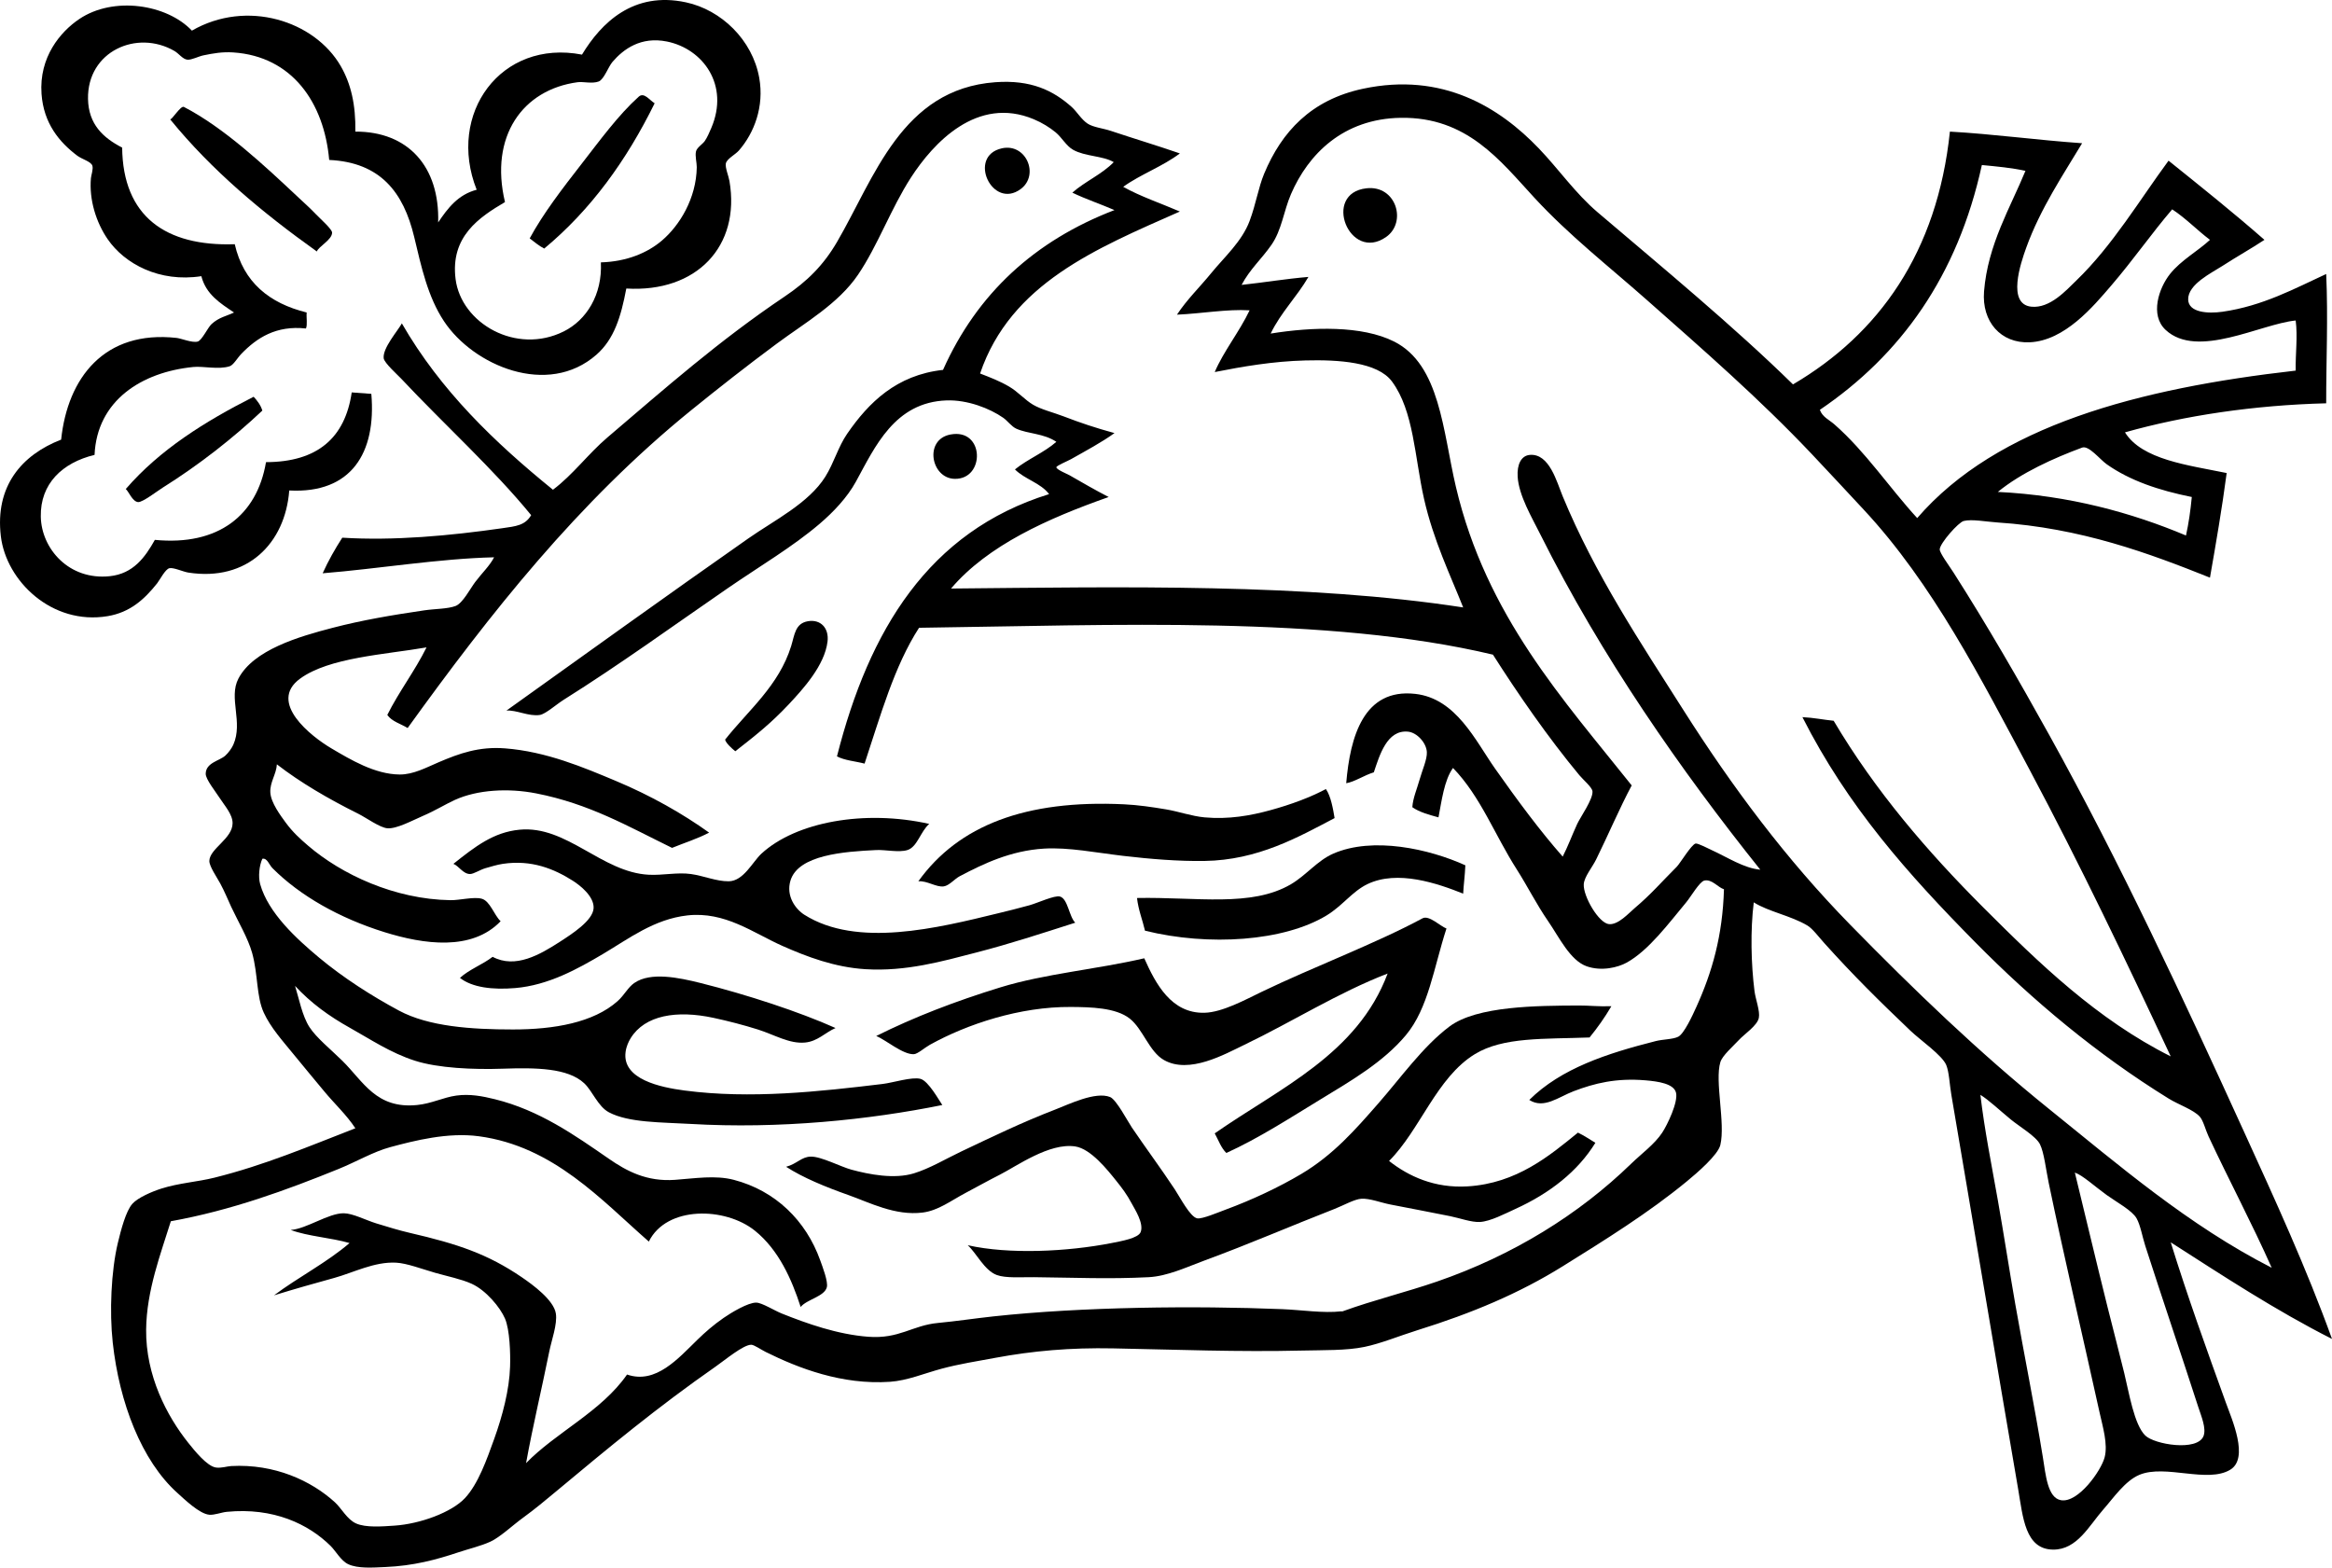 <?xml version="1.0" encoding="iso-8859-1"?>
<!-- Generator: Adobe Illustrator 19.2.0, SVG Export Plug-In . SVG Version: 6.00 Build 0)  -->
<svg version="1.1" xmlns="http://www.w3.org/2000/svg" xmlns:xlink="http://www.w3.org/1999/xlink" x="0px" y="0px"
	 viewBox="0 0 384.965 258.78" style="enable-background:new 0 0 384.965 258.78;" xml:space="preserve">
<g id="Nestle_x5F_SA">
	<path style="fill-rule:evenodd;clip-rule:evenodd;" d="M103.39,47.63c-0.888,4.698-2.017,8.359-4.917,10.913
		c-8.052,7.09-20.348,1.795-25.183-5.516c-2.683-4.057-3.724-8.929-4.917-13.911c-1.768-7.382-5.574-12.311-14.031-12.712
		c-0.847-9.486-6.128-17.098-15.83-17.748c-1.805-0.121-3.277,0.144-4.917,0.479c-0.818,0.168-1.945,0.768-2.638,0.72
		c-0.777-0.054-1.442-1.024-2.159-1.439c-6.208-3.594-14.411,0.063-14.27,7.915c0.075,4.181,2.494,6.418,5.636,8.035
		c0.121,11.328,7.143,16.341,18.588,15.95c1.437,6.278,5.687,9.743,11.872,11.272c-0.079,0.841,0.159,1.997-0.12,2.639
		c-4.925-0.538-8.124,1.55-10.673,4.197c-0.668,0.694-1.288,1.835-1.919,2.039c-1.826,0.591-4.343-0.043-5.996,0.12
		c-8.557,0.845-15.908,5.549-16.309,14.511c-5.334,1.294-8.975,4.765-8.874,10.193c0.098,5.297,4.653,10.546,11.393,9.833
		c3.854-0.408,5.814-3.091,7.435-5.996c10.492,1.021,16.862-4.058,18.348-12.831c8.535-0.02,13.061-4.048,14.151-11.513
		c1.088,0.071,2.165,0.154,3.238,0.24c0.835,9.743-3.305,16.497-13.551,15.95c-0.668,8.741-6.949,15.073-16.669,13.551
		c-0.858-0.134-2.437-0.877-3.118-0.72c-0.683,0.159-1.586,1.949-2.039,2.519c-2.096,2.633-4.458,4.779-8.155,5.396
		c-9.208,1.537-16.748-5.814-17.628-13.191c-0.987-8.269,3.442-13.429,9.954-15.95c1.065-10.186,7.124-18.115,19.067-16.789
		c0.759,0.084,2.583,0.853,3.478,0.6c0.698-0.197,1.659-2.308,2.278-2.878c1.233-1.136,2.462-1.315,3.718-1.919
		c-2.272-1.526-4.618-2.977-5.396-5.996c-6.939,1.07-12.674-2.043-15.47-6.116c-1.88-2.739-3.08-6.483-2.758-10.074
		c0.04-0.453,0.411-1.483,0.24-2.039c-0.217-0.706-1.696-1.057-2.519-1.679c-2.924-2.21-5.532-5.309-5.876-10.193
		c-0.427-6.05,3.1-10.24,6.236-12.352c5.635-3.794,14.451-2.453,18.588,1.919c9.04-5.221,20.259-1.649,24.584,5.876
		c1.664,2.896,2.475,6.334,2.399,10.793c8.664-0.037,13.932,5.732,13.671,14.99c1.579-2.339,3.258-4.576,6.356-5.396
		C73.716,18.78,82.688,6.43,96.074,9.016c3.185-5.254,8.477-10.489,17.149-8.634c5.842,1.248,10.993,6.201,12.112,12.472
		c0.845,4.733-0.834,9.103-3.358,11.992c-0.593,0.679-2.021,1.382-2.159,2.158c-0.122,0.691,0.455,2.036,0.6,2.878
		C122.267,40.63,115.008,48.33,103.39,47.63z M109.266,39.715c2.925-2.491,5.68-6.96,5.756-12.112
		c0.011-0.74-0.317-1.875-0.12-2.638c0.158-0.613,1.088-1.177,1.439-1.679c0.419-0.601,0.795-1.495,1.079-2.159
		c3.025-7.077-1.354-13.06-7.315-14.271c-4.3-0.873-7.18,1.244-8.994,3.358c-0.704,0.82-1.404,2.903-2.279,3.238
		c-1.067,0.408-2.536-0.006-3.478,0.12c-9.067,1.213-14.581,8.92-11.992,19.787c-4.236,2.498-9.045,5.675-8.155,12.712
		c0.922,7.287,10.006,12.563,17.869,8.634c3.708-1.853,6.375-6.011,6.116-11.393C103.458,43.191,106.888,41.74,109.266,39.715z"/>
	<path style="fill-rule:evenodd;clip-rule:evenodd;" d="M194.77,25.325c-2.812,2.144-6.473,3.44-9.354,5.517
		c2.872,1.605,6.229,2.725,9.354,4.077c-13.805,6.102-27.926,11.888-32.978,26.742c1.731,0.668,3.244,1.248,4.797,2.159
		c1.487,0.872,2.592,2.195,3.958,2.998c1.344,0.791,3.319,1.261,5.037,1.919c2.832,1.085,5.239,1.894,8.395,2.758
		c-2.036,1.48-4.697,2.908-7.195,4.317c-0.5,0.282-2.38,1.06-2.398,1.319c-0.027,0.38,1.827,1.128,2.158,1.319
		c2.124,1.219,4.368,2.522,6.476,3.598c-10.076,3.555-19.942,7.96-26.023,15.11c28.485-0.265,58.614-0.874,84.544,3.118
		c-2.069-5.227-4.924-11.082-6.475-17.988c-1.537-6.837-1.677-14.442-5.276-19.308c-2.393-3.233-8.89-3.617-14.27-3.478
		c-5.428,0.141-10.456,1.021-14.991,1.918c1.438-3.399,4.069-6.643,5.756-10.193c-3.699-0.227-7.956,0.543-11.992,0.719
		c1.659-2.52,3.788-4.566,5.636-6.835c2.161-2.653,5.087-5.232,6.356-8.634c1.076-2.883,1.438-5.488,2.398-7.795
		c2.899-6.957,7.774-12.211,16.31-14.031c13.158-2.807,22.561,3.1,29.021,9.833c3.296,3.435,6.029,7.416,9.714,10.553
		c10.646,9.063,22.527,18.878,32.259,28.421c14.151-8.315,23.814-21.754,25.903-41.732c7.046,0.39,14.5,1.409,21.825,1.919
		c-3.067,5.122-6.876,10.741-9.233,17.269c-0.918,2.541-3.196,9.287,0.839,9.714c3.097,0.327,5.788-2.731,7.435-4.317
		c5.972-5.752,10.512-13.397,15.229-19.787c5.341,4.293,10.698,8.569,15.83,13.071c-2.2,1.455-4.543,2.755-6.956,4.317
		c-1.74,1.127-5.671,3.005-5.636,5.517c0.03,2.191,3.303,2.369,5.636,2.039c6.668-0.944,12.023-3.874,17.149-6.236
		c0.328,7.345-0.015,14.383,0,21.346c-11.918,0.306-23.379,2.021-33.219,4.797c2.836,4.521,10.353,5.396,16.789,6.716
		c-0.778,5.897-1.765,11.586-2.758,17.269c-10.006-4.004-21.258-8.21-35.137-9.114c-1.781-0.116-4.161-0.582-5.517-0.24
		c-0.869,0.219-3.905,3.648-3.957,4.677c-0.03,0.584,1.548,2.694,2.278,3.837c5.499,8.611,10.825,17.834,15.829,26.862
		c11.721,21.146,21.97,43.173,32.139,65.477c5.121,11.23,10.282,22.462,14.511,34.178c-9.419-4.772-17.972-10.41-26.622-15.95
		c2.841,9.143,5.838,17.435,9.113,26.502c0.99,2.741,3.843,9.13,0.72,11.033c-3.758,2.291-10.715-0.93-14.99,0.84
		c-2.372,0.982-4.312,3.844-5.996,5.756c-2.315,2.63-4.305,6.637-8.274,6.596c-4.624-0.048-4.969-5.376-5.756-9.953
		c-3.632-21.121-7.307-43.27-11.033-65.118c-0.298-1.745-0.364-3.753-0.839-4.917c-0.657-1.609-4.309-4.143-5.876-5.636
		c-5.162-4.919-9.453-9.148-14.271-14.511c-0.885-0.985-1.941-2.391-2.758-2.878c-2.771-1.656-6.433-2.289-8.874-3.837
		c-0.573,4.629-0.446,10.154,0.12,14.63c0.178,1.411,0.942,3.296,0.719,4.437c-0.25,1.278-2.391,2.686-3.237,3.598
		c-1.021,1.1-2.786,2.619-3.118,3.717c-0.948,3.141,0.856,10.077,0,13.671c-0.394,1.651-3.81,4.591-5.517,5.996
		c-6.347,5.225-13.525,9.685-20.506,14.031c-7.178,4.469-14.984,7.747-23.984,10.553c-2.987,0.931-5.993,2.188-8.755,2.758
		c-2.993,0.618-6.706,0.516-10.193,0.6c-10.587,0.254-20.782-0.152-31.299-0.36c-7.037-0.139-13.279,0.417-19.427,1.559
		c-2.926,0.544-6.027,1.03-8.874,1.799c-2.864,0.773-5.667,1.964-8.515,2.159c-7.944,0.542-15.127-2.252-20.506-4.917
		c-0.756-0.374-1.926-1.191-2.398-1.199c-1.288-0.022-4.344,2.53-5.876,3.598c-9.547,6.655-17.665,13.372-26.503,20.747
		c-1.541,1.286-3.38,2.821-5.276,4.197c-1.792,1.3-3.798,3.22-5.397,3.958c-1.58,0.729-3.531,1.177-5.396,1.799
		c-3.545,1.182-7.311,2.202-11.992,2.398c-1.979,0.083-4.514,0.289-6.116-0.48c-1.185-0.568-2.052-2.181-2.878-2.998
		c-3.663-3.62-9.436-6.389-17.148-5.636c-0.901,0.088-2,0.548-2.878,0.48c-1.618-0.126-4.125-2.563-5.276-3.598
		c-5.917-5.317-9.583-14.899-10.673-24.824c-0.558-5.082-0.264-11.814,0.839-16.429c0.522-2.186,1.336-5.279,2.398-6.476
		c0.917-1.033,3.287-2.039,4.797-2.518c2.903-0.922,5.982-1.106,8.754-1.799c8.333-2.081,15.468-5.133,23.265-8.155
		c-1.455-2.218-3.454-4.056-5.157-6.116c-1.717-2.077-3.438-4.122-5.157-6.236c-1.73-2.128-3.644-4.23-4.797-6.715
		c-1.242-2.678-0.943-6.305-1.918-9.834c-0.691-2.498-2.32-5.189-3.478-7.675c-0.476-1.02-1.07-2.492-1.799-3.837
		c-0.551-1.018-1.814-2.837-1.799-3.717c0.035-2.036,3.829-3.661,3.837-6.236c0.005-1.466-1.329-2.903-2.158-4.197
		c-0.667-1.039-2.288-3.054-2.279-3.957c0.019-1.844,2.28-2.129,3.238-2.998c0.563-0.511,1.094-1.291,1.319-1.799
		c1.651-3.72-0.823-7.737,0.839-10.913c2.487-4.751,9.953-6.933,15.59-8.395c4.85-1.257,9.679-2.081,15.11-2.878
		c1.744-0.256,3.869-0.226,5.156-0.72c1.174-0.45,2.407-2.855,3.238-3.957c1.125-1.493,2.395-2.67,3.118-4.078
		c-9.088,0.208-19.322,1.921-28.301,2.638c0.943-2.095,2.048-4.027,3.238-5.876c8.483,0.536,17.779-0.324,26.383-1.559
		c2.27-0.326,3.791-0.45,4.797-2.159c-6.184-7.583-14.399-15.009-21.466-22.545c-0.539-0.576-2.785-2.582-2.878-3.358
		c-0.201-1.677,2.353-4.557,2.998-5.756c6.387,11.082,15.302,19.635,24.944,27.462c3.312-2.48,5.797-5.912,8.994-8.634
		c9.517-8.104,18.352-15.929,29.261-23.265c3.694-2.484,6.38-5.135,8.634-8.994c6.188-10.597,10.667-25.256,26.143-26.383
		c5.887-0.428,9.545,1.362,12.592,4.078c0.86,0.767,1.603,2.075,2.638,2.758c0.929,0.612,2.549,0.769,3.838,1.199
		C187.188,22.882,191.028,24.03,194.77,25.325z M177.141,24.725c-1.137-0.642-1.868-2.052-2.878-2.878
		c-0.995-0.813-2.205-1.574-3.598-2.159c-9.392-3.945-16.635,3.986-20.267,9.594c-3.323,5.131-5.501,11.277-8.754,16.069
		c-3.262,4.804-8.704,7.892-13.431,11.393c-4.884,3.617-9.738,7.436-14.031,10.913c-18.815,15.241-33.32,33.71-46.889,52.526
		c-1.137-0.702-2.604-1.073-3.358-2.159c1.96-3.916,4.53-7.222,6.476-11.153c-6.893,1.195-16.06,1.656-20.866,5.157
		c-5.395,3.93,1.869,9.576,5.157,11.513c3.173,1.869,7.181,4.285,11.272,4.317c2.255,0.018,4.413-1.159,6.476-2.039
		c3.347-1.426,6.596-2.611,10.913-2.278c6.815,0.525,12.947,3.131,18.348,5.396c5.765,2.417,11.002,5.397,15.35,8.514
		c-1.878,1-4.074,1.682-6.116,2.519c-7.332-3.581-13.646-7.275-22.425-8.994c-4.618-0.904-9.713-0.613-13.431,1.079
		c-1.552,0.707-3.243,1.766-5.277,2.638c-1.706,0.732-4.348,2.177-5.876,2.039c-1.258-0.114-3.488-1.747-4.797-2.398
		c-5.018-2.501-9.578-5.171-13.431-8.155c-0.086,1.635-1.189,2.97-1.079,4.677c0.108,1.682,1.705,3.804,2.518,4.917
		c1.179,1.613,2.439,2.742,3.718,3.837c5.503,4.718,14.239,8.854,23.504,8.994c1.534,0.023,3.843-0.601,5.157-0.24
		c1.376,0.378,2.044,2.712,3.118,3.717c-4.758,4.96-12.683,3.826-19.187,1.799c-7.426-2.314-13.929-6.001-18.468-10.553
		c-0.58-0.582-0.87-1.718-1.679-1.559c-0.514,1.118-0.703,2.979-0.36,4.197c1.342,4.764,6.018,9.027,9.714,12.112
		c3.988,3.328,8.674,6.326,13.191,8.754c4.923,2.646,11.975,3.118,18.828,3.118c6.792,0.001,13.289-1.134,17.269-4.677
		c1.118-0.995,1.696-2.264,2.758-2.998c2.691-1.861,7.343-0.892,10.913,0c7.711,1.926,16.374,4.779,22.306,7.435
		c-1.751,0.775-2.953,2.202-5.037,2.398c-2.581,0.244-5.07-1.301-7.795-2.159c-2.339-0.736-4.843-1.386-7.315-1.919
		c-6.089-1.311-11.327-0.436-13.671,3.358c-0.355,0.574-0.72,1.369-0.84,2.278c-0.598,4.532,5.8,5.839,9.714,6.356
		c10.911,1.441,22.281,0.182,32.738-1.08c1.693-0.204,4.835-1.216,6.236-0.839c1.318,0.355,3.071,3.571,3.598,4.317
		c-12.06,2.44-26.883,3.983-41.613,3.118c-4.726-0.277-10.174-0.183-13.431-1.919c-1.802-0.96-2.725-3.537-4.078-4.797
		c-2.705-2.52-7.953-2.588-13.431-2.398c-4.874,0.169-10.682-0.09-14.51-1.319c-4.037-1.296-7.343-3.54-10.673-5.396
		c-3.524-1.965-6.487-4.125-9.114-6.956c0.646,2.054,1.171,4.954,2.399,6.836c1.138,1.744,3.503,3.653,5.396,5.516
		c3.497,3.442,5.588,7.989,12.352,7.315c2.41-0.24,4.314-1.261,6.476-1.559c2.21-0.305,4.296,0.089,6.356,0.6
		c7.366,1.825,13.124,5.891,18.828,9.834c2.955,2.043,6.252,3.811,10.913,3.477c3.351-0.24,6.653-0.8,9.714,0
		c6.856,1.792,11.909,6.706,14.27,13.311c0.386,1.079,1.331,3.519,1.079,4.437c-0.419,1.529-3.279,1.976-4.317,3.238
		c-1.48-4.584-3.634-9.437-7.555-12.592c-4.885-3.931-14.582-4.141-17.508,1.799c-7.823-6.846-15.738-15.735-28.062-17.388
		c-5.109-0.686-10.612,0.718-14.63,1.799c-2.755,0.74-5.619,2.422-8.514,3.597c-8.636,3.506-17.759,6.842-27.702,8.635
		c-1.658,5.334-4.007,11.445-4.077,17.868c-0.083,7.626,3.439,14.308,6.955,18.708c1.028,1.287,3.097,3.865,4.557,4.078
		c0.904,0.131,1.85-0.204,2.518-0.24c7.177-0.393,13.248,2.425,17.149,5.996c1.072,0.982,1.996,2.819,3.478,3.478
		c1.617,0.719,4.272,0.499,6.356,0.36c4.204-0.282,9.421-2.18,11.632-4.557c2.171-2.333,3.58-6.33,4.797-9.714
		c1.391-3.869,2.516-8.142,2.638-11.992c0.068-2.14-0.044-6.06-0.839-7.914c-0.795-1.855-3.132-4.676-5.517-5.756
		c-1.688-0.765-3.954-1.216-5.996-1.799c-2.104-0.6-4.692-1.591-6.476-1.679c-3.598-0.178-7.002,1.634-10.193,2.518
		c-3.436,0.952-6.292,1.748-9.953,2.878c4.023-3.013,8.686-5.385,12.472-8.634c-3.065-0.892-6.822-1.093-9.714-2.159
		c2.667-0.199,6.212-2.775,8.754-2.758c1.497,0.01,3.65,1.143,5.396,1.679c1.857,0.571,3.742,1.149,5.517,1.559
		c7.965,1.842,12.867,3.502,18.468,7.315c1.885,1.283,5.29,3.79,5.636,5.996c0.275,1.75-0.713,4.421-1.079,6.236
		c-1.285,6.372-2.724,12.325-3.838,18.468c4.893-5.061,12.432-8.514,16.669-14.63c4.759,1.656,8.489-2.705,11.632-5.756
		c1.268-1.231,2.599-2.406,4.317-3.598c1.254-0.87,4.054-2.555,5.396-2.518c0.943,0.025,2.978,1.311,4.197,1.799
		c4.159,1.664,9.193,3.452,14.27,3.837c5.145,0.39,7.255-1.878,11.513-2.279c3-0.282,6.024-0.744,9.114-1.079
		c14.67-1.592,33.36-1.784,47.729-1.199c3.14,0.128,6.819,0.699,9.714,0.36c0.07-0.008,0.173,0.024,0.239,0
		c5.181-1.878,10.479-3.155,15.59-4.917c12.568-4.333,23.452-11.108,32.02-19.427c1.736-1.686,3.902-3.247,5.156-5.156
		c0.857-1.304,2.659-5.059,2.278-6.596c-0.367-1.484-2.916-1.86-5.036-2.039c-4.836-0.409-8.408,0.478-11.872,1.799
		c-2.517,0.96-4.915,2.979-7.316,1.439c5.252-5.21,12.827-7.676,20.866-9.714c1.205-0.306,2.83-0.277,3.718-0.72
		c0.972-0.484,2.371-3.533,2.998-4.917c2.603-5.747,4.33-11.732,4.557-19.427c-1.016-0.322-1.982-1.711-3.238-1.439
		c-0.79,0.171-2.233,2.683-2.998,3.598c-2.855,3.417-6.171,7.932-9.833,9.953c-1.401,0.774-4.112,1.475-6.596,0.6
		c-2.744-0.967-4.559-4.833-6.355-7.435c-1.936-2.803-3.483-5.9-5.157-8.514c-3.693-5.768-5.973-12.05-10.553-16.789
		c-1.468,2.011-1.891,5.568-2.398,8.155c-1.566-0.433-3.145-0.853-4.317-1.679c0.095-1.5,0.77-3.018,1.199-4.557
		c0.424-1.522,1.27-3.362,1.199-4.557c-0.089-1.519-1.631-3.217-3.118-3.358c-3.473-0.33-4.684,3.896-5.636,6.715
		c-1.569,0.47-3.15,1.566-4.558,1.799c0.647-7.688,2.884-15.702,11.393-14.75c6.768,0.756,9.937,7.734,13.191,12.352
		c3.754,5.326,7.409,10.259,11.153,14.511c0.892-1.742,1.471-3.37,2.398-5.396c0.489-1.071,2.652-4.112,2.517-5.396
		c-0.068-0.657-1.556-1.914-2.158-2.638c-5.159-6.207-10.173-13.469-14.27-19.907c-27.186-6.474-62.855-4.861-94.738-4.437
		c-4.112,6.361-6.382,14.564-8.994,22.425c-1.518-0.4-3.314-0.523-4.557-1.199c5.287-20.817,15.105-37.101,35.017-43.291
		c-1.388-1.85-4.027-2.449-5.636-4.077c2.092-1.705,4.818-2.777,6.835-4.557c-2.085-1.41-4.64-1.289-6.596-2.159
		c-0.797-0.354-1.487-1.329-2.159-1.799c-2.234-1.564-5.921-2.996-9.354-2.878c-8.592,0.294-11.826,7.664-14.99,13.431
		c-1.419,2.586-3.7,5-5.996,6.955c-4.487,3.821-9.71,6.873-15.23,10.673c-8.948,6.161-17.718,12.532-26.982,18.348
		c-1.24,0.778-3.015,2.374-3.958,2.519c-1.838,0.283-3.88-0.856-5.517-0.72c13.296-9.503,26.48-19.003,39.934-28.421
		c4.259-2.982,9.961-5.801,12.711-10.193c1.425-2.275,2.115-4.922,3.598-7.076c3.548-5.153,8.149-9.715,15.83-10.553
		c5.628-12.6,15.129-21.327,28.302-26.382c-2.285-0.993-4.747-1.809-6.955-2.878c2.1-1.857,4.887-3.028,6.835-5.037
		C182.058,25.703,179.13,25.848,177.141,24.725z M335.078,127.138c-8.056-15.12-16.047-30.814-27.462-43.052
		c-2.855-3.061-5.661-6.096-8.515-9.114c-8.593-9.089-17.928-17.22-27.343-25.543c-6.078-5.374-12.726-10.567-18.468-16.789
		c-5.663-6.136-11.11-13.366-22.065-13.191c-9.505,0.151-15.264,6.011-18.108,12.592c-1.21,2.797-1.522,5.936-3.238,8.395
		c-1.636,2.343-3.55,4.005-4.917,6.596c3.716-0.402,7.24-0.995,11.033-1.319c-1.908,3.289-4.545,5.849-6.236,9.354
		c6.872-1.112,15.071-1.357,20.387,1.319c7.586,3.819,8.03,14.791,10.193,23.984c5.014,21.306,17.799,35.185,29.021,49.288
		c-1.991,3.732-3.904,8.234-5.876,12.232c-0.638,1.295-1.963,2.864-2.038,4.078c-0.123,1.973,2.484,6.479,4.197,6.595
		c1.53,0.105,3.219-1.811,4.197-2.638c2.765-2.335,4.384-4.275,6.955-6.836c0.53-0.528,2.447-3.714,3.118-3.837
		c0.387-0.071,2.187,0.874,2.638,1.079c2.608,1.187,5.355,3.01,8.035,3.238c-13.073-16.346-26.273-35.238-36.336-55.404
		c-1.353-2.71-3.528-6.354-3.718-9.474c-0.123-2.018,0.581-3.491,2.039-3.598c3.21-0.236,4.419,4.471,5.397,6.836
		c5.347,12.936,12.848,24.14,19.906,35.257c8.131,12.804,17.015,24.7,27.582,35.497c10.479,10.707,21.182,21.027,32.738,30.34
		c11.604,9.35,23.06,19.239,36.816,26.263c-3.263-7.343-7.055-14.455-10.434-21.705c-0.496-1.066-0.854-2.583-1.438-3.238
		c-1.018-1.142-3.505-1.977-5.157-2.998c-11.843-7.321-22.465-16.222-31.898-25.783c-11.16-11.311-21.073-22.438-28.542-37.175
		c1.834,0.085,3.415,0.423,5.157,0.6c6.847,11.555,15.469,21.584,24.703,30.82c9.192,9.192,18.758,18.477,30.94,24.584
		C351.037,158.752,343.341,142.647,335.078,127.138z M300.421,67.657c0.421,1.189,1.538,1.646,2.398,2.398
		c5.139,4.501,9.127,10.523,13.671,15.47c13.19-15.27,36.564-21.399,62.479-24.344c-0.053-2.739,0.35-5.636,0-8.274
		c-5.834,0.581-16.241,6.413-21.466,1.559c-2.655-2.467-1.103-6.946,0.72-9.234c1.819-2.283,4.586-3.772,6.596-5.637
		c-2.142-1.615-3.966-3.549-6.236-5.037c-3.366,3.922-6.353,8.257-10.073,12.592c-2.958,3.446-7.66,9.087-13.431,9.354
		c-4.793,0.222-7.952-3.411-7.556-8.395c0.617-7.75,4.387-13.917,6.836-19.907c-2.228-0.49-4.711-0.726-7.195-0.959
		C323.148,45.613,313.758,58.609,300.421,67.657z M347.789,76.651c-1.158-0.816-2.967-3.169-4.077-2.758
		c-4.656,1.725-10.044,4.147-13.911,7.315c11.724,0.566,22.135,3.436,31.06,7.195c0.444-1.993,0.749-4.128,0.959-6.356
		C356.364,80.95,351.597,79.335,347.789,76.651z M329.801,198.131c0.984,5.573,1.859,11.315,2.879,17.149
		c1.462,8.369,3.161,16.685,4.557,25.303c0.471,2.906,0.774,6.704,2.998,7.076c2.84,0.473,6.618-4.864,7.195-7.076
		c0.569-2.181-0.31-5.036-0.84-7.435c-2.736-12.399-5.793-25.385-8.395-37.895c-0.453-2.184-0.762-4.998-1.439-6.356
		c-0.654-1.314-3.369-2.905-4.797-4.077c-1.935-1.589-3.643-3.225-5.037-4.078C327.608,186.589,328.771,192.293,329.801,198.131z
		 M347.909,215.76c0.901,3.617,1.815,7.067,2.759,10.913c0.793,3.236,1.633,8.525,3.478,10.313c1.516,1.47,8.533,2.645,9.594,0.12
		c0.531-1.267-0.378-3.372-0.84-4.797c-2.944-9.09-5.885-17.716-8.754-26.622c-0.495-1.535-0.799-3.413-1.44-4.557
		c-0.725-1.295-3.34-2.703-4.917-3.837c-1.984-1.428-3.987-3.286-5.276-3.718C344.226,200.588,345.954,207.917,347.909,215.76z"/>
	<path style="fill-rule:evenodd;clip-rule:evenodd;" d="M108.067,17.05c-4.637,9.434-10.541,17.601-18.228,23.984
		c-0.896-0.462-1.621-1.097-2.398-1.679c2.226-4.106,5.353-8.172,8.515-12.232c3.093-3.971,6.081-8.096,9.474-11.153
		C106.317,15.171,107.162,16.485,108.067,17.05z"/>
	<path style="fill-rule:evenodd;clip-rule:evenodd;" d="M52.303,41.514c-8.959-6.391-17.336-13.364-24.224-21.826
		c0.248,0.204,1.749-2.313,2.278-2.038c6.592,3.414,13.202,9.586,18.948,14.99c0.823,0.774,1.79,1.624,2.878,2.758
		c0.742,0.773,2.632,2.435,2.638,2.998C54.836,39.577,52.603,40.673,52.303,41.514z"/>
	<path style="fill-rule:evenodd;clip-rule:evenodd;" d="M165.389,24.485c4.003-0.89,6.235,4.398,3.118,6.715
		C163.802,34.7,159.627,25.766,165.389,24.485z"/>
	<path style="fill-rule:evenodd;clip-rule:evenodd;" d="M225.59,31.081c4.893-0.537,6.704,5.595,3.237,8.035
		C222.758,43.388,218.184,31.894,225.59,31.081z"/>
	<path style="fill-rule:evenodd;clip-rule:evenodd;" d="M43.309,67.777c-4.817,4.544-10.441,8.957-16.429,12.712
		c-0.891,0.558-3.349,2.454-4.077,2.398c-0.941-0.072-1.552-1.747-2.039-2.159c5.615-6.498,13.069-11.155,21.106-15.23
		C42.468,66.14,43.011,66.837,43.309,67.777z"/>
	<path style="fill-rule:evenodd;clip-rule:evenodd;" d="M156.875,71.734c5.672-1.099,5.794,7.424,0.72,7.315
		C153.679,78.965,152.505,72.581,156.875,71.734z"/>
	<path style="fill-rule:evenodd;clip-rule:evenodd;" d="M121.378,124.02c-0.615-0.505-1.54-1.337-1.679-1.919
		c3.855-4.878,8.882-8.896,10.913-15.47c0.559-1.811,0.638-3.714,2.758-4.077c2.103-0.36,3.505,1.139,3.238,3.358
		c-0.474,3.937-4.036,7.829-6.356,10.313C127.193,119.501,124.48,121.594,121.378,124.02z"/>
	<path style="fill-rule:evenodd;clip-rule:evenodd;" d="M218.874,130.256c0.836,1.164,1.211,3.426,1.439,4.797
		c-6.035,3.168-12.683,6.942-21.466,7.076c-4.355,0.066-8.96-0.319-13.431-0.84c-4.412-0.514-9.031-1.444-13.072-1.199
		c-5.526,0.335-10.057,2.528-13.911,4.557c-0.86,0.453-1.735,1.549-2.638,1.679c-1.235,0.178-2.753-0.967-4.197-0.84
		c6.637-9.233,17.718-13.479,33.938-12.711c2.346,0.111,4.634,0.451,6.956,0.839c2.126,0.355,4.23,1.126,6.356,1.319
		c3.974,0.36,7.58-0.283,10.913-1.199C213.174,132.796,216.352,131.61,218.874,130.256z"/>
	<path style="fill-rule:evenodd;clip-rule:evenodd;" d="M153.397,136.012c-1.442,1.245-1.964,3.809-3.598,4.317
		c-1.424,0.443-3.617-0.074-5.157,0c-5.34,0.257-12.858,0.797-14.151,5.037c-0.773,2.537,0.828,4.716,2.279,5.636
		c8.7,5.517,21.989,2.208,32.019-0.24c1.509-0.369,3.216-0.779,5.157-1.319c1.373-0.383,4.152-1.69,5.037-1.439
		c1.306,0.371,1.493,3.305,2.518,4.317c-5.77,1.843-10.665,3.454-16.309,4.917c-5.657,1.467-11.655,3.174-18.348,2.758
		c-5.061-0.314-9.672-2.062-13.671-3.838c-4.857-2.156-9.465-5.732-15.71-5.037c-5.476,0.611-9.665,3.841-13.911,6.356
		c-4.189,2.481-9.032,5.174-14.511,5.636c-3.684,0.311-7.074-0.08-9.114-1.679c1.548-1.411,3.727-2.19,5.396-3.478
		c3.752,1.996,7.782-0.335,11.153-2.518c1.878-1.216,5.415-3.465,5.516-5.516c0.096-1.929-2.191-3.748-3.478-4.557
		c-3.046-1.919-6.741-3.471-11.513-2.758c-0.914,0.137-1.942,0.451-2.878,0.72c-0.871,0.25-1.914,0.954-2.519,0.959
		c-1.154,0.01-1.864-1.344-2.758-1.679c3.607-2.87,6.625-5.221,10.913-5.636c7.803-0.755,13.554,7.031,21.346,7.435
		c2.32,0.12,4.713-0.434,6.955-0.12c2.114,0.296,4.21,1.222,6.236,1.199c2.452-0.027,3.938-3.213,5.396-4.557
		C131.405,135.667,142.737,133.627,153.397,136.012z"/>
	<path style="fill-rule:evenodd;clip-rule:evenodd;" d="M241.899,142.848c-0.07,1.693-0.294,3.301-0.359,4.677
		c-4.219-1.686-10.839-3.976-15.829-1.559c-2.473,1.196-4.096,3.564-6.716,5.156c-7.018,4.266-19.429,5.134-29.98,2.519
		c-0.423-1.816-1.087-3.391-1.319-5.397c9.804-0.192,18.89,1.57,25.424-2.278c2.498-1.471,4.347-3.893,6.955-5.037
		C226.619,138.059,235.938,140.138,241.899,142.848z"/>
	<path style="fill-rule:evenodd;clip-rule:evenodd;" d="M238.781,153.281c-2.102,6.466-2.976,13.17-6.716,17.628
		c-3.708,4.42-8.946,7.459-14.031,10.553c-5.092,3.099-10.224,6.437-15.589,8.874c-0.877-0.842-1.306-2.131-1.919-3.238
		c10.79-7.518,23.551-13.065,28.542-26.383c-8.151,3.144-15.78,7.983-23.624,11.752c-3.293,1.582-9.134,4.902-13.312,2.519
		c-2.425-1.384-3.463-5.125-5.636-6.836c-2.319-1.826-6.485-1.893-9.713-1.918c-8.426-0.065-17.145,2.839-23.265,6.236
		c-0.87,0.483-2.024,1.519-2.638,1.559c-1.806,0.118-4.74-2.429-6.236-2.998c6.271-3.139,13.122-5.767,20.507-8.035
		c7.308-2.245,15.798-2.955,23.744-4.797c1.876,4.2,4.464,9.141,9.954,8.994c2.945-0.079,6.711-2.146,9.474-3.478
		c8.282-3.992,18.993-8.052,26.502-12.112C235.9,151.02,237.761,152.908,238.781,153.281z"/>
	<path style="fill-rule:evenodd;clip-rule:evenodd;" d="M266.003,166.112c-1.077,1.841-2.287,3.549-3.598,5.157
		c-7.483,0.286-14.254-0.119-18.947,2.758c-6.309,3.867-9.03,12.514-14.151,17.628c3.221,2.532,7.506,4.525,12.952,4.197
		c8.125-0.489,13.577-5.09,18.227-8.874c1.027,0.492,1.929,1.11,2.879,1.679c-2.888,4.695-7.492,8.317-13.191,10.913
		c-1.693,0.771-4.148,2.07-5.877,2.159c-1.399,0.072-3.285-0.629-4.916-0.96c-3.398-0.686-6.348-1.237-9.834-1.918
		c-1.61-0.314-3.384-1.03-4.797-0.959c-1.132,0.057-3.065,1.145-4.437,1.679c-7.458,2.907-13.828,5.703-21.466,8.515
		c-3.009,1.108-6.118,2.597-9.234,2.758c-6.443,0.333-12.314,0.069-18.948,0c-2.079-0.022-4.631,0.189-6.116-0.36
		c-2.055-0.759-3.369-3.635-4.797-4.917c6.818,1.535,16.424,1.078,23.744-0.359c1.651-0.324,4.392-0.801,4.797-1.799
		c0.579-1.43-0.956-3.766-1.439-4.677c-0.837-1.58-1.674-2.661-2.519-3.717c-1.518-1.899-4.268-5.369-6.835-5.756
		c-4.277-0.646-9.671,3.26-12.472,4.677c-1.822,0.922-3.926,2.091-5.636,2.998c-2.442,1.295-4.507,2.913-7.076,3.238
		c-4.538,0.574-8.766-1.652-12.232-2.878c-3.834-1.357-7.491-2.857-10.313-4.677c1.813-0.487,2.522-1.649,4.077-1.679
		c1.708-0.033,4.943,1.68,6.716,2.159c2.902,0.784,7.053,1.601,10.313,0.6c2.627-0.807,5.27-2.401,7.795-3.598
		c5.15-2.44,9.946-4.781,15.59-6.956c2.202-0.848,6.592-3.004,8.994-2.039c1.03,0.414,2.912,4.026,3.598,5.037
		c2.349,3.465,4.597,6.461,7.075,10.193c0.842,1.269,2.548,4.601,3.718,4.797c0.821,0.137,3.441-0.983,4.677-1.439
		c4.394-1.62,8.806-3.702,12.472-5.876c5.335-3.165,9.017-7.414,12.712-11.632c3.735-4.265,7.374-9.412,11.752-12.712
		c4.546-3.427,14.562-3.443,21.346-3.478C262.403,165.984,263.612,166.174,266.003,166.112z"/>
</g>
<g id="Layer_1">
</g>
</svg>
